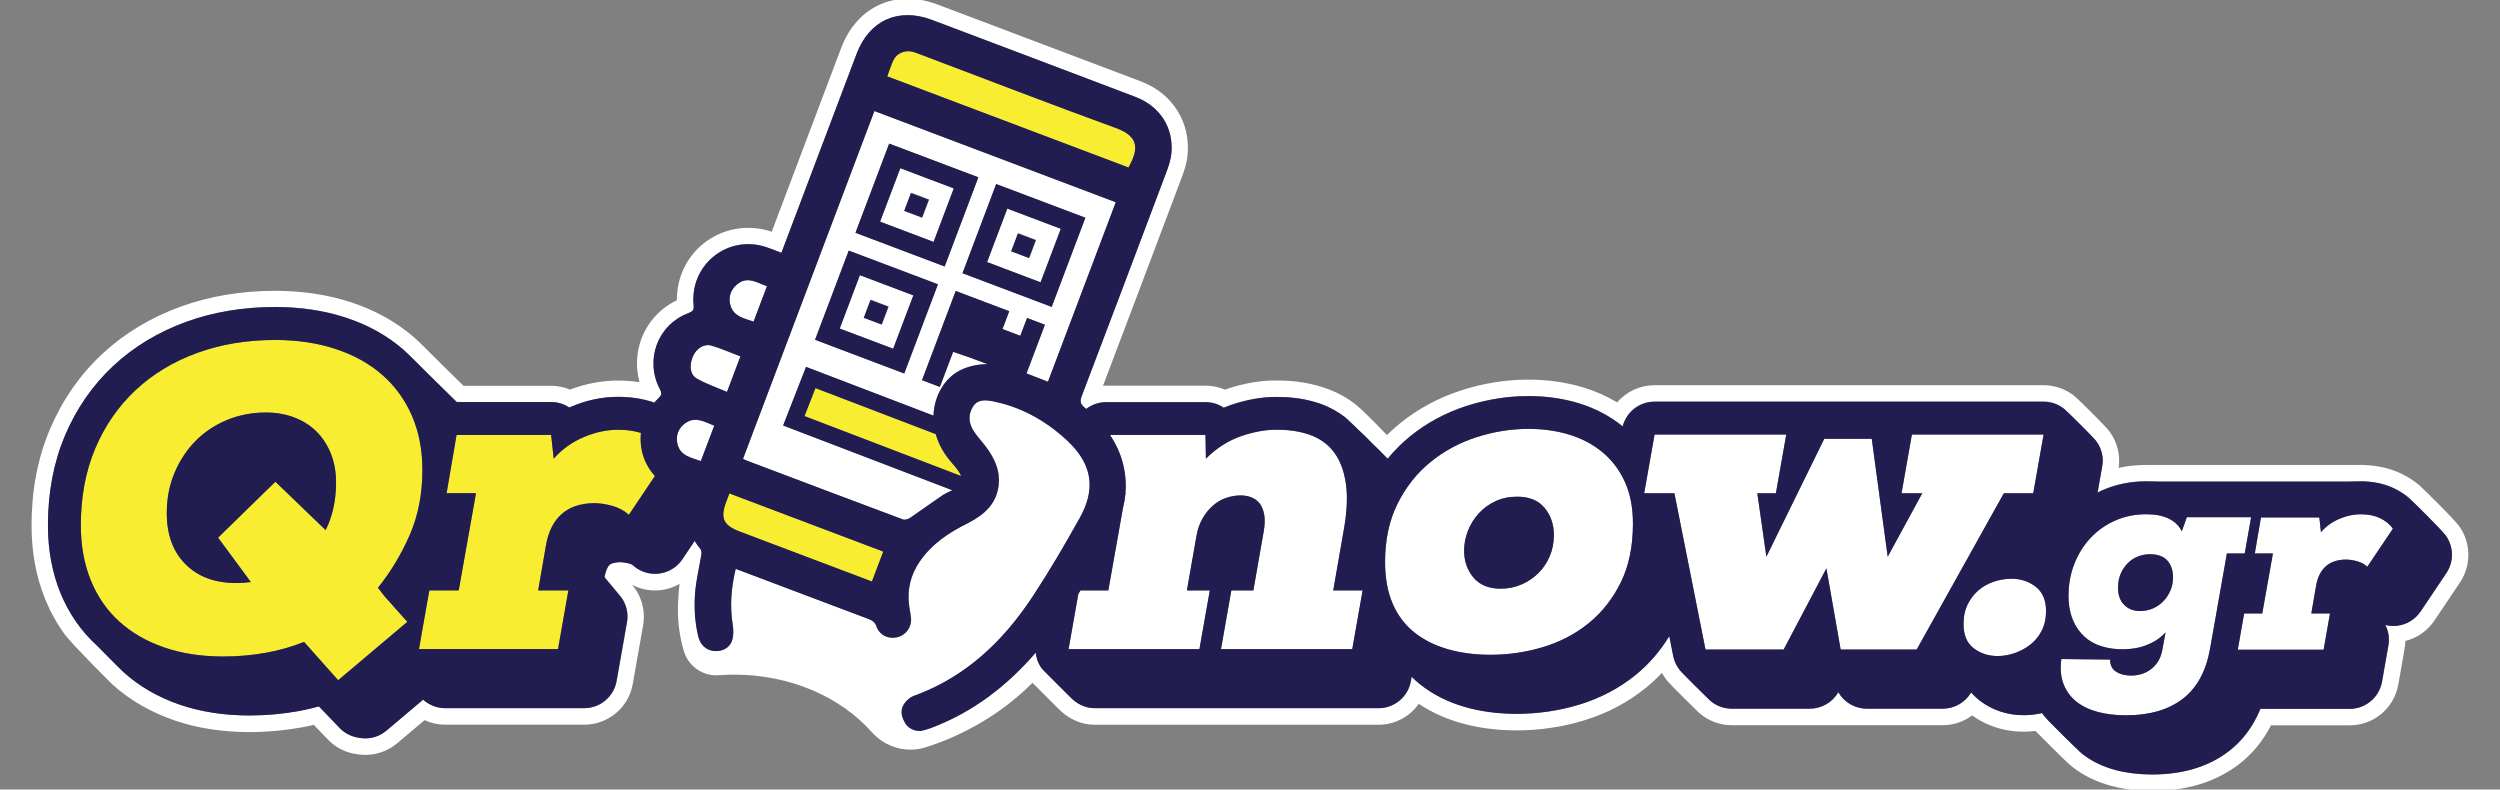 <?xml version="1.0" encoding="utf-8"?>
<!-- Generator: Adobe Illustrator 24.0.3, SVG Export Plug-In . SVG Version: 6.00 Build 0)  -->
<svg version="1.2" baseProfile="tiny" id="Layer_1" xmlns="http://www.w3.org/2000/svg" xmlns:xlink="http://www.w3.org/1999/xlink"
	 x="0px" y="0px" viewBox="0 0 532.63 168.21" xml:space="preserve">
<rect x="0" y="0" width="532.63" height="168.21" fill="#808080" stroke="none"/>
<g>
	<path fill="#FFFFFF" d="M190.3,74.3l4.3-11.37l-11.4-4.31L178.9,70L190.3,74.3z M185.56,63.86l3.8,1.44l-1.44,3.8l-3.8-1.44
		L185.56,63.86z"/>
	<path fill="#FFFFFF" d="M191.81,35.83l-4.31,11.4l11.4,4.31l4.31-11.4L191.81,35.83z M196.54,46.3l-3.8-1.44l1.44-3.8l3.8,1.44
		L196.54,46.3z"/>
	<path fill="#FFFFFF" d="M186.29,23.66c-9.36,24.77-18.67,49.41-27.99,74.09c0.24,0.13,0.39,0.24,0.56,0.3
		c11.18,4.23,22.36,8.46,33.55,12.64c0.42,0.16,1.13-0.1,1.55-0.39c2.27-1.53,4.47-3.16,6.73-4.69c0.68-0.46,1.45-0.8,2.2-1.16
		l-36.04-13.79l4.88-12.49l27.15,10.39c0.15-4.19,2.38-8.36,6.42-9.99c1.69-0.68,3.4-0.97,5.11-0.97l-3.5-1.32l-3.84-1.32
		l-2.83,7.48l-3.8-1.44l7.18-19l11.4,4.31l-1.44,3.8l3.8,1.44l1.44-3.8l3.8,1.44l-3.92,10.37c1.51,0.58,3.02,1.19,4.57,1.78
		c4.78-12.64,9.6-25.41,14.45-38.24C220.55,36.6,203.47,30.15,186.29,23.66z M192.65,79.57l-19-7.18l7.18-19l19,7.18L192.65,79.57z
		 M201.26,56.77l-19-7.18l7.18-19l19,7.18L201.26,56.77z M205.06,58.21l7.18-19l19,7.18l-7.18,19L205.06,58.21z"/>
	<path fill="#FFFFFF" d="M523.92,112.08L523.92,112.08c-1.08-1.5-7.69-8.03-8.57-8.77c-1.13-0.94-2.4-1.75-3.78-2.41
		c-2.36-1.12-5.01-1.73-7.87-1.82v-0.02h-46.47c-2,0-3.96,0.21-5.85,0.62c0.07-0.5,0.11-1.01,0.11-1.52c0-2.39-0.83-4.73-2.33-6.59
		c-0.7-0.87-6.23-6.4-7.13-7.14c-1.86-1.52-4.22-2.36-6.63-2.36h-82.9c-3.14,0-6.02,1.39-7.97,3.66c-2.18-1.32-4.55-2.38-7.08-3.15
		c-3.69-1.13-7.67-1.7-11.82-1.7c-4.75,0-9.52,0.75-14.19,2.25c-4.88,1.56-9.35,3.96-13.26,7.14c-0.93,0.76-1.83,1.57-2.69,2.42
		c-1.06-1.15-4.11-4.21-5.43-5.45c-2.11-1.95-4.58-3.45-7.4-4.45c-3.16-1.13-6.62-1.71-10.23-1.72c-3.59-0.1-7.41,0.56-11.33,1.89
		c-0.05,0.02-0.1,0.04-0.16,0.05c-1.3-0.56-2.7-0.85-4.14-0.85h-21.16c-0.21,0-0.43,0.01-0.64,0.02
		c5.07-13.34,10.42-27.51,16.71-44.22c0.54-1.43,1.13-3.1,1.3-4.91c0.68-7-3.21-13.16-9.91-15.7c-11.46-4.34-22.92-8.67-34.38-13
		l-8.95-3.38c-8.93-3.37-17.19,0.35-20.56,9.26l-14.79,39.14c0,0,0,0,0,0c-5.01-1.69-10.44-0.76-14.5,2.49
		c-3.67,2.93-5.75,7.37-5.71,12.11c-3.48,1.66-6.19,4.59-7.55,8.2c-1.12,2.97-1.24,6.2-0.41,9.26c-1.48-0.24-3.01-0.35-4.6-0.35
		c-3.42,0-6.86,0.65-10.21,1.92c-1.28-0.54-2.65-0.81-4.06-0.81H98.75l-4.78-4.69c-1.61-1.62-4.88-4.88-5.74-5.62
		c-3.81-3.3-8.37-5.83-13.56-7.52c-4.9-1.59-10.3-2.4-16.04-2.4c-7.21,0-14,1.14-20.2,3.39c-6.37,2.32-11.99,5.72-16.69,10.1
		c-4.75,4.43-8.48,9.82-11.1,16c-2.6,6.12-3.92,13.01-3.92,20.47c0,5.71,0.97,10.99,2.89,15.69c1.14,2.8,2.58,5.38,4.31,7.72
		c1.3,1.75,9.35,9.87,10.01,10.47c3.68,3.34,8.13,5.92,13.21,7.67c4.82,1.66,10.21,2.5,16.02,2.5c3.74,0,7.49-0.34,11.13-1
		c0.84-0.15,1.69-0.33,2.56-0.54l2.77,2.88c1.65,1.83,3.89,3.02,6.33,3.36c0.29,0.05,0.59,0.1,0.9,0.12
		c2.81,0.26,5.62-0.62,7.76-2.43l5.84-4.93c1.37,0.64,2.87,0.97,4.4,0.97h29.62c5.1,0,9.45-3.65,10.34-8.67l2.16-12.24
		c0.14-0.69,0.21-1.39,0.21-2.1c0-2.41-0.84-4.76-2.37-6.62c-0.04-0.05-0.09-0.12-0.16-0.19c1.84,0.97,3.92,1.39,6.11,1.15
		c1.43-0.17,2.8-0.62,4.02-1.32c-0.13,1.03-0.22,2.05-0.26,3.07c-0.28,3.83,0.09,7.64,1.2,11.3c0,0.01,0.01,0.03,0.01,0.04
		c0.99,3.17,4.07,5.29,7.38,5.04c1.09-0.08,2.2-0.13,3.32-0.13c12.04,0,22.7,4.82,29.29,12.23c2.89,3.25,7.36,4.56,11.51,3.25
		c2.28-0.72,4.56-1.6,6.81-2.65c6.2-2.87,11.56-6.7,15.94-11.09c0.53,0.55,1.66,1.67,3.22,3.22c1.02,1.01,1.93,1.91,2.1,2.1
		c2.17,2.33,4.98,3.62,7.93,3.62h60.45c3.52,0,6.68-1.73,8.59-4.46c2.62,1.75,5.58,3.11,8.83,4.05c3.7,1.07,7.74,1.61,12.02,1.61
		c4.87,0,9.69-0.71,14.31-2.11c4.95-1.5,9.43-3.86,13.3-7.02c1.18-0.96,2.3-2.01,3.35-3.13c0.34,0.63,0.74,1.23,1.2,1.78
		c0.74,0.88,6.05,6.13,6.62,6.65c1.93,1.76,4.43,2.72,7.03,2.72h44.99c2.28,0,4.47-0.75,6.25-2.08c3.8,2.72,8.47,3.93,13.5,3.3
		c0.08,0.09,0.17,0.18,0.25,0.27c0.06,0.06,6.19,6.29,7.55,7.36c2.38,1.88,5.21,3.25,8.4,4.1c2.67,0.7,5.58,1.06,8.67,1.06
		c7.28,0,13.45-1.88,18.36-5.6c2.88-2.18,5.21-5,6.94-8.38h16.78c5.1,0,9.45-3.65,10.34-8.67l1.31-7.45
		c0.12-0.61,0.19-1.23,0.21-1.86c2.51-0.62,4.71-2.16,6.17-4.33l5.45-8.12C526.55,120.44,526.47,115.62,523.92,112.08z
		 M521.21,122.12l-5.45,8.12c-1.14,1.7-2.98,2.82-5.01,3.05c-0.27,0.03-0.53,0.05-0.8,0.05c-0.58,0-1.15-0.07-1.7-0.21
		c0.48,0.95,0.75,2.02,0.75,3.15c0,0.49-0.05,0.98-0.15,1.44l-1.32,7.5c-0.59,3.34-3.5,5.78-6.89,5.78h-18.29
		c-0.24,0-0.48-0.02-0.71-0.04c-1.54,3.77-3.81,6.84-6.83,9.13c-4.28,3.24-9.74,4.89-16.24,4.89c-2.79,0-5.4-0.32-7.78-0.94
		c-2.72-0.72-5.12-1.88-7.12-3.46c-1.03-0.81-6.69-6.52-7.19-7.04c-0.5-0.52-0.95-1.06-1.37-1.64c-1.3,0.29-2.61,0.45-3.9,0.45
		c-3.48,0-6.72-1.07-9.36-3.1c-0.61-0.46-1.24-1.05-1.85-1.76c-1.25,2.15-3.55,3.47-6.04,3.47h-16.19c-2.57,0-4.85-1.39-6.07-3.52
		c-1.24,2.17-3.56,3.52-6.07,3.52h-16.65c-1.79,0-3.43-0.68-4.68-1.81c-0.58-0.53-5.73-5.63-6.29-6.31
		c-0.73-0.87-1.25-1.93-1.48-3.1l-0.84-4.24c-1.94,3.18-4.32,5.95-7.12,8.23c-3.52,2.87-7.59,5.01-12.1,6.38
		c-4.29,1.3-8.76,1.95-13.3,1.95c-3.95,0-7.67-0.49-11.05-1.47c-3.64-1.05-6.86-2.68-9.56-4.85c-0.62-0.5-1.21-1.03-1.77-1.59
		l-0.16,0.93c-0.59,3.34-3.5,5.78-6.89,5.78h-60.45c-2.07,0-3.95-0.98-5.36-2.5c-0.33-0.35-5.03-4.98-5.59-5.59
		c-0.96-1.04-1.48-2.38-1.61-3.77c-6.12,7.09-13.38,12.72-22.39,16.1c-0.55,0.21-1.13,0.36-1.7,0.51c-1.3,0.34-2.95-0.3-3.66-1.45
		c-1.15-1.86-1.14-3.32,0.07-4.7c0.44-0.5,1.04-0.98,1.66-1.21c8.38-3.02,15.01-8.15,20.47-14.63c1.78-2.11,3.44-4.37,5-6.74
		c3.41-5.2,6.57-10.58,9.6-16.01c0.11-0.19,0.22-0.39,0.33-0.58c3.29-5.94,2.68-10.93-1.85-15.62c-0.27-0.28-0.55-0.56-0.85-0.84
		c-3.36-3.14-7.13-5.58-11.38-7.12c-1.26-0.46-2.57-0.83-3.92-1.12c-0.12-0.03-0.24-0.06-0.36-0.09c-1.62-0.33-3.39-0.53-4.42,1.1
		c-1.05,1.66-0.95,3.5,0.12,5.17c0.02,0.03,0.04,0.06,0.06,0.1c0.6,0.9,1.32,1.72,2.01,2.57c0.13,0.16,0.27,0.33,0.39,0.49
		c0.29,0.37,0.56,0.75,0.81,1.13c0.42,0.63,0.8,1.28,1.12,1.95c0.78,1.65,1.19,3.43,0.95,5.4c-0.48,3.93-3.03,6.19-6.28,7.88
		c-0.14,0.07-0.26,0.15-0.4,0.22c-3.99,1.98-7.64,4.42-10.19,8.2c-1.89,2.81-2.63,5.9-2.2,9.26c0.11,0.87,0.31,1.74,0.4,2.62
		c0.2,1.99-1.04,3.7-2.94,4.15c-1.88,0.44-3.72-0.42-4.39-2.29c-0.33-0.91-0.87-1.29-1.7-1.6c-8.93-3.35-17.84-6.73-26.76-10.1
		c-0.47-0.18-0.94-0.36-1.55-0.58c-0.97,4.06-1.29,7.97-0.63,11.97c0.19,1.14,0.19,2.45-0.22,3.5c-0.6,1.55-2.29,2.23-3.93,2.01
		c-1.63-0.22-2.82-1.38-3.23-3.22c-0.86-3.8-0.95-7.63-0.35-11.48c0.3-1.92,0.73-3.83,1.05-5.75c0.07-0.4,0.04-0.98-0.2-1.26
		c-0.47-0.56-0.87-1.14-1.22-1.73l-2.63,3.92c-1.14,1.7-2.98,2.82-5.01,3.05c-0.27,0.03-0.53,0.05-0.8,0.05
		c-1.76,0-3.47-0.67-4.78-1.88c-0.08-0.07-0.28-0.18-0.62-0.28c-0.72-0.21-1.42-0.32-2.08-0.32c-0.65,0.02-1.72,0.12-2.22,0.57
		c-0.48,0.44-0.86,1.37-1.08,2.64c0,0,2.74,3.27,3.31,3.97c0.98,1.2,1.58,2.73,1.58,4.41c0,0.49-0.05,0.98-0.15,1.44l-2.17,12.29
		c-0.59,3.34-3.5,5.78-6.89,5.78H94.85c-1.74,0-3.41-0.66-4.69-1.81l-7.82,6.6c-1.27,1.07-2.87,1.65-4.51,1.65
		c-0.22,0-0.44-0.01-0.66-0.03c-0.23-0.02-0.45-0.05-0.67-0.1c-1.66-0.22-3.2-1.03-4.32-2.29l-4.22-4.39
		c-1.42,0.39-2.85,0.73-4.29,0.99c-3.43,0.62-6.96,0.94-10.5,0.94c-5.42,0-10.43-0.78-14.88-2.31c-4.63-1.59-8.66-3.93-11.99-6.95
		c-0.87-0.79-5.48-5.49-5.59-5.59c-3.41-3.09-6.05-6.9-7.85-11.33c-1.75-4.29-2.63-9.12-2.63-14.37c0-6.99,1.22-13.42,3.64-19.11
		c2.43-5.73,5.88-10.71,10.27-14.81c4.36-4.06,9.57-7.22,15.49-9.37c5.81-2.11,12.2-3.18,19-3.18c5.37,0,10.4,0.75,14.96,2.23
		c4.74,1.54,8.9,3.85,12.35,6.84c0.64,0.55,3.34,3.22,5.55,5.44l5.83,5.73h20.1c1.43,0,2.76,0.43,3.87,1.17
		c0.07-0.03,0.14-0.06,0.21-0.09c3.35-1.45,6.78-2.18,10.18-2.18c2.81,0,5.4,0.42,7.74,1.23c0.26-0.3,0.52-0.59,0.81-0.87
		c0.69-0.65,0.89-1.04,0.37-2.01c-3.25-6.16-0.52-13.66,5.99-16.15c1.01-0.39,1.3-0.69,1.2-1.75c-0.82-8.62,7.25-15.06,15.45-12.36
		c1.05,0.35,2.07,0.77,3.25,1.22c0.25-0.66,0.44-1.17,0.64-1.68c5.13-13.57,10.26-27.15,15.39-40.72c2.7-7.14,8.89-9.92,16.05-7.22
		C213,9.7,227.45,15.15,241.88,20.62c5.25,1.99,8.2,6.59,7.67,12.09c-0.13,1.36-0.61,2.72-1.09,4.02
		c-5.98,15.89-11.97,31.77-18.01,47.64c-0.41,1.08-0.29,1.7,0.61,2.44c0.12,0.1,0.23,0.2,0.35,0.3c1.19-0.91,2.66-1.45,4.25-1.45
		h21.16c1.44,0,2.78,0.44,3.89,1.18c0.5-0.21,1.02-0.4,1.53-0.58c3.34-1.14,6.57-1.71,9.6-1.71c0.17,0,0.35,0,0.52,0.01
		c3.27,0.01,6.34,0.52,9.13,1.51c3.23,1.16,4.86,3.25,8,5.67c1.03,0.82,1.96,1.76,2.8,2.8c1.09,0.87,2.09,1.86,2.97,2.99
		c0.09,0.11,0.17,0.24,0.25,0.35c1.46-1.82,3.09-3.46,4.88-4.92c3.58-2.9,7.66-5.09,12.12-6.52c4.32-1.38,8.74-2.08,13.12-2.08
		c3.81,0,7.44,0.52,10.79,1.55c3.48,1.07,6.6,2.72,9.29,4.91c0.78-3.08,3.56-5.27,6.78-5.27h82.9h0.01c1.67,0,3.21,0.59,4.41,1.57
		c0.69,0.57,6.04,5.9,6.62,6.62c0.97,1.2,1.55,2.73,1.55,4.39c0,0.49-0.05,0.98-0.15,1.44l-0.95,5.36c0.32-0.16,0.63-0.34,0.96-0.48
		c2.91-1.28,6.06-1.93,9.38-1.93c2.37,0,4.52,0.34,6.41,1.01c0.72-0.25,1.49-0.38,2.29-0.38h13.69c0.41,0,0.82,0.05,1.21,0.12
		c0.28-0.04,0.57-0.06,0.86-0.06h12.44c0.88,0,1.73,0.16,2.51,0.46c2.07-0.76,4.19-1.15,6.29-1.15c2.63,0,5.02,0.5,7.13,1.5
		c1.12,0.53,2.14,1.18,3.05,1.94c0.85,0.7,7.16,7,7.97,8.12C522.79,116.5,522.84,119.69,521.21,122.12z"/>
	<path fill="#FFFFFF" d="M214.6,44.44l-4.31,11.4l11.4,4.31l4.31-11.4L214.6,44.44z M219.33,54.91l-3.8-1.44l1.44-3.8l3.8,1.44
		L219.33,54.91z"/>
	<path fill="#FFFFFF" d="M286.26,113.09c0.74-4.05,0.89-7.45,0.46-10.21c-0.43-2.76-1.29-4.97-2.58-6.62
		c-1.29-1.66-2.96-2.85-5.01-3.59c-2.06-0.74-4.34-1.1-6.85-1.1c-2.39-0.06-4.98,0.38-7.77,1.33c-2.79,0.95-5.32,2.56-7.59,4.83
		l-0.09-5.06h-20.34c1.17,1.76,2.1,3.68,2.69,5.85c0.6,2.24,0.77,4.43,0.59,6.57h0.04l-0.07,0.38c-0.1,0.95-0.26,1.89-0.5,2.82
		l-3.11,17.51h-5.93c-0.15,0.25-0.31,0.5-0.46,0.74l-2.08,11.77h27.88l2.21-12.51h-4.88l2.02-11.5c0.24-1.47,0.69-2.76,1.33-3.86
		c0.64-1.1,1.39-2.02,2.25-2.76c0.86-0.74,1.79-1.27,2.81-1.61c1.01-0.34,2.04-0.51,3.08-0.51c0.8,0,1.55,0.14,2.25,0.41
		c0.7,0.28,1.29,0.71,1.75,1.29c0.46,0.58,0.78,1.37,0.97,2.35c0.18,0.98,0.15,2.18-0.09,3.59l-2.21,12.6h-4.69l-2.21,12.51h27.97
		l2.21-12.51h-6.26L286.26,113.09z"/>
	<path fill="#FFFFFF" d="M341.46,96.39c-2.02-1.69-4.39-2.94-7.08-3.77c-2.7-0.83-5.61-1.24-8.74-1.24c-3.68,0-7.35,0.58-10.99,1.75
		c-3.65,1.17-6.93,2.93-9.84,5.29c-2.91,2.36-5.26,5.32-7.04,8.88c-1.78,3.56-2.67,7.7-2.67,12.42c0,3.44,0.54,6.39,1.61,8.88
		c1.07,2.48,2.61,4.52,4.6,6.12c1.99,1.6,4.37,2.79,7.13,3.59c2.76,0.8,5.8,1.2,9.11,1.2c3.86,0,7.62-0.55,11.27-1.66
		c3.65-1.1,6.88-2.81,9.71-5.11c2.82-2.3,5.09-5.2,6.81-8.69c1.72-3.5,2.58-7.67,2.58-12.51c0-3.37-0.57-6.32-1.7-8.83
		C345.06,100.18,343.49,98.08,341.46,96.39z M330.19,118.47c-0.58,1.38-1.38,2.58-2.39,3.59c-1.01,1.01-2.21,1.83-3.59,2.44
		c-1.38,0.61-2.87,0.92-4.46,0.92c-2.58,0-4.52-0.8-5.84-2.39c-1.32-1.59-1.98-3.5-1.98-5.7c0-1.47,0.28-2.9,0.83-4.28
		c0.55-1.38,1.32-2.61,2.3-3.68c0.98-1.07,2.16-1.93,3.54-2.58c1.38-0.64,2.93-0.97,4.65-0.97c2.58,0,4.52,0.8,5.84,2.39
		c1.32,1.6,1.98,3.53,1.98,5.8C331.07,115.61,330.77,117.09,330.19,118.47z"/>
	<polygon fill="#FFFFFF" points="433.19,105.09 435.4,92.57 407.34,92.57 405.13,105.09 409.54,105.09 402.18,118.61 398.78,93.49 
		388.66,93.49 376.33,118.61 374.4,105.09 378.35,105.09 380.56,92.57 352.5,92.57 350.29,105.09 356.73,105.09 363.36,138.39 
		380.01,138.39 389.12,121.09 392.15,138.39 408.35,138.39 426.93,105.09 	"/>
	<path fill="#FFFFFF" d="M433.7,125c-1.47-1.13-3.19-1.7-5.15-1.7c-1.23,0-2.45,0.2-3.68,0.6c-1.23,0.4-2.32,1-3.27,1.79
		c-0.95,0.8-1.73,1.79-2.35,2.99c-0.61,1.2-0.92,2.62-0.92,4.28c0,2.33,0.72,4.05,2.16,5.15c1.44,1.1,3.14,1.66,5.11,1.66
		c1.17,0,2.35-0.2,3.54-0.6c1.2-0.4,2.3-0.98,3.31-1.75c1.01-0.77,1.84-1.75,2.48-2.94c0.64-1.2,0.97-2.62,0.97-4.28
		C435.9,127.87,435.17,126.14,433.7,125z"/>
	<path fill="#FFFFFF" d="M479.61,110.19h-13.69l-1.08,3.01c-0.53-1.14-1.43-2.03-2.7-2.67c-1.27-0.64-2.91-0.97-4.91-0.97
		c-2.35,0-4.54,0.45-6.56,1.34c-2.03,0.89-3.78,2.12-5.25,3.69c-1.48,1.57-2.63,3.42-3.47,5.54c-0.83,2.12-1.25,4.39-1.25,6.82
		c0,3.26,0.9,5.92,2.7,7.98c1.8,2.06,4.44,3.19,7.93,3.38c0.76,0.04,1.58,0.02,2.47-0.06c0.89-0.08,1.78-0.25,2.67-0.51
		c0.89-0.26,1.76-0.64,2.61-1.14c0.85-0.49,1.62-1.12,2.3-1.87l-0.68,3.69c-0.3,1.7-1.06,3.05-2.27,4.03
		c-1.21,0.98-2.69,1.48-4.43,1.48c-1.21,0-2.25-0.27-3.12-0.8c-0.87-0.53-1.31-1.4-1.31-2.61l-10.4-0.11
		c-0.26,2.05-0.1,3.82,0.48,5.34c0.59,1.51,1.51,2.76,2.76,3.75c1.25,0.98,2.77,1.71,4.57,2.19c1.8,0.47,3.8,0.71,5.99,0.71
		c4.96,0,8.97-1.16,12.02-3.47c3.05-2.31,5.01-5.89,5.88-10.74l3.58-20.28h3.81L479.61,110.19z M462.43,125.78
		c-0.36,0.85-0.85,1.61-1.48,2.27c-0.62,0.66-1.36,1.18-2.22,1.56c-0.85,0.38-1.79,0.57-2.81,0.57c-1.36,0-2.48-0.43-3.35-1.31
		c-0.87-0.87-1.31-2.08-1.31-3.64c0-1.14,0.19-2.14,0.57-3.01c0.38-0.87,0.88-1.62,1.51-2.24c0.62-0.62,1.34-1.1,2.16-1.42
		c0.81-0.32,1.68-0.48,2.59-0.48c1.63,0,2.85,0.45,3.66,1.34c0.81,0.89,1.22,2.09,1.22,3.61
		C462.97,124.01,462.79,124.93,462.43,125.78z"/>
	<path fill="#FFFFFF" d="M507.06,110.38c-1.16-0.55-2.53-0.82-4.12-0.82c-1.51,0-3.04,0.33-4.57,0.99c-1.53,0.66-2.83,1.6-3.89,2.81
		l-0.34-3.12h-12.44l-1.31,7.67h3.86l-2.27,12.78h-3.86l-1.36,7.73h18.29l1.36-7.73h-3.98l1.02-5.91c0.3-1.78,0.98-3.14,2.02-4.09
		c1.04-0.95,2.45-1.44,4.23-1.48c0.83,0,1.68,0.12,2.53,0.37c0.85,0.25,1.56,0.63,2.13,1.16l5.45-8.12
		C509.13,111.68,508.21,110.93,507.06,110.38z"/>
	<path fill="#FFFFFF" d="M146.28,89.97c-0.1,0.06-0.19,0.12-0.29,0.18c-1.47,1.06-2.07,2.63-1.67,4.4c0.59,2.59,2.9,2.92,4.99,3.68
		c0.47-1.26,0.94-2.48,1.4-3.71c0.48-1.27,0.96-2.54,1.45-3.84C150.19,89.91,148.32,88.73,146.28,89.97z"/>
	<path fill="#FFFFFF" d="M147.63,75.91c-0.83,1.91-0.65,3.92,0.85,4.76c2.02,1.14,4.25,1.9,6.41,2.83c1.03-2.72,1.94-5.13,2.86-7.57
		c-2.13-0.8-4.16-1.72-6.27-2.32C149.94,73.18,148.33,74.31,147.63,75.91z"/>
	<path fill="#FFFFFF" d="M163.4,60.98c-2.21-0.82-4.23-2.22-6.39-0.38c-1.35,1.15-1.88,2.68-1.41,4.38
		c0.68,2.47,2.93,2.81,4.95,3.53C161.52,65.96,162.43,63.55,163.4,60.98z"/>
</g>
<g>
	<path fill="#F9ED32" d="M202.66,98.45c-1.55-1.77-2.67-3.74-3.29-5.96l-25.64-9.81l-2.33,5.97l33.4,12.78
		c-0.11-0.24-0.24-0.5-0.43-0.8C203.88,99.85,203.27,99.14,202.66,98.45z"/>
	<path fill="#F9ED32" d="M136.56,92.23c-1.46-0.44-3.08-0.67-4.88-0.67c-2.45,0-4.92,0.54-7.41,1.61c-2.48,1.07-4.59,2.59-6.3,4.55
		l-0.55-5.06H97.27l-2.12,12.42h6.26l-3.68,20.7h-6.26l-2.21,12.51h29.62l2.21-12.51h-6.44l1.66-9.57c0.49-2.88,1.58-5.09,3.27-6.62
		c1.69-1.53,3.97-2.33,6.85-2.39c1.35,0,2.71,0.2,4.09,0.6c1.38,0.4,2.53,1.03,3.45,1.89l5.56-8.28
		C137.23,98.9,136.19,95.53,136.56,92.23z"/>
	<path fill="#F9ED32" d="M90,100.12c0-4.29-0.75-8.16-2.25-11.59c-1.5-3.43-3.63-6.35-6.39-8.74c-2.76-2.39-6.07-4.22-9.94-5.47
		c-3.86-1.26-8.13-1.89-12.79-1.89c-6.01,0-11.55,0.92-16.61,2.76c-5.06,1.84-9.43,4.48-13.11,7.91c-3.68,3.44-6.55,7.58-8.6,12.42
		c-2.06,4.85-3.08,10.3-3.08,16.38c0,4.36,0.7,8.27,2.12,11.73c1.41,3.47,3.43,6.39,6.07,8.79c2.64,2.39,5.83,4.23,9.57,5.52
		c3.74,1.29,7.94,1.93,12.6,1.93c3.13,0,6.21-0.28,9.25-0.83c2.77-0.5,5.41-1.27,7.95-2.28l7.05,7.92l0.21,0.23l0.21-0.16
		l14.17-11.96l0.37-0.32l-0.56-0.6l-4.29-4.82l-1.41-1.81c2.7-3.37,4.95-7.11,6.76-11.22C89.09,109.9,90,105.27,90,100.12z
		 M69.99,111.62c-0.19,0.45-0.4,0.88-0.61,1.31l-10.7-10.31l-12.21,11.92l6.98,9.46c-1.01,0.13-2.04,0.21-3.1,0.21
		c-4.54,0-8.14-1.33-10.81-4s-4-6.3-4-10.9c0-3.13,0.55-5.99,1.66-8.6c1.1-2.61,2.59-4.86,4.46-6.76c1.87-1.9,4.09-3.39,6.67-4.46
		c2.58-1.07,5.34-1.61,8.28-1.61c2.27,0,4.34,0.37,6.21,1.1c1.87,0.74,3.45,1.76,4.74,3.08c1.29,1.32,2.28,2.88,2.99,4.69
		c0.7,1.81,1.06,3.82,1.06,6.03C71.6,106.04,71.06,108.98,69.99,111.62z"/>
	<path fill="#F9ED32" d="M154.72,106.94c-1.31,3.46-0.61,5,2.88,6.32c8.92,3.37,17.83,6.74,26.75,10.11
		c0.51,0.19,1.02,0.39,1.42,0.54c0.84-2.22,1.62-4.29,2.41-6.38c-11.02-4.16-21.86-8.26-32.78-12.39
		C155.14,105.81,154.93,106.37,154.72,106.94z"/>
	<path fill="#F9ED32" d="M237.69,27.25c-13.9-5.05-27.69-10.39-41.52-15.62c-0.57-0.21-1.13-0.44-1.71-0.6
		c-1.55-0.42-3.37,0.27-4.06,1.68c-0.55,1.11-0.9,2.32-1.37,3.56c17.17,6.49,34.24,12.94,51.41,19.42
		C242.5,31.92,242.9,29.14,237.69,27.25z"/>
</g>
<g>
	<path fill="#221D51" d="M67.55,92.07c-1.29-1.32-2.87-2.35-4.74-3.08c-1.87-0.74-3.94-1.1-6.21-1.1c-2.94,0-5.7,0.54-8.28,1.61
		c-2.58,1.07-4.8,2.56-6.67,4.46c-1.87,1.9-3.36,4.16-4.46,6.76c-1.1,2.61-1.66,5.47-1.66,8.6c0,4.6,1.33,8.23,4,10.9
		s6.27,4,10.81,4c1.06,0,2.09-0.09,3.1-0.21l-6.98-9.46l12.21-11.92l10.7,10.31c0.21-0.43,0.42-0.86,0.61-1.31
		c1.07-2.64,1.61-5.58,1.61-8.83c0-2.21-0.35-4.22-1.06-6.03C69.83,94.95,68.84,93.39,67.55,92.07z"/>
	<path fill="#221D51" d="M521.08,114.12c-0.81-1.13-7.12-7.42-7.97-8.12c-0.91-0.76-1.93-1.4-3.05-1.94c-2.1-1-4.5-1.5-7.13-1.5
		c-0.18,0-0.36,0.02-0.54,0.02h-44.48c-0.23-0.01-0.45-0.02-0.68-0.02c-3.31,0-6.47,0.65-9.38,1.93c-0.33,0.15-0.64,0.32-0.96,0.48
		l0.95-5.36c0.1-0.47,0.15-0.95,0.15-1.44c0-1.66-0.58-3.19-1.55-4.39c-0.58-0.72-5.93-6.06-6.62-6.62
		c-1.2-0.98-2.74-1.57-4.41-1.57h-0.01h-82.9c-3.22,0-5.99,2.19-6.78,5.27c-2.69-2.19-5.81-3.84-9.29-4.91
		c-3.35-1.03-6.99-1.55-10.79-1.55c-4.38,0-8.8,0.7-13.12,2.08c-4.47,1.43-8.55,3.62-12.12,6.52c-1.73,1.41-3.31,2.99-4.73,4.72
		c-0.43-0.43-8.07-8.07-9.19-8.92c-1.48-1.14-3.14-2.04-4.98-2.7c-2.79-1-5.86-1.51-9.13-1.51c-0.17,0-0.35-0.01-0.52-0.01
		c-3.03,0-6.26,0.58-9.6,1.71c-0.52,0.18-1.03,0.37-1.53,0.58c-1.11-0.75-2.45-1.18-3.89-1.18h-21.16c-1.59,0-3.06,0.54-4.25,1.45
		c-0.12-0.1-0.23-0.2-0.35-0.3c-0.91-0.74-1.02-1.36-0.61-2.44c6.04-15.87,12.03-31.75,18.01-47.64c0.49-1.3,0.96-2.65,1.09-4.02
		c0.54-5.5-2.41-10.1-7.67-12.09C227.45,15.15,213,9.7,198.55,4.25c-7.16-2.7-13.35,0.08-16.05,7.22
		c-5.13,13.57-10.26,27.15-15.39,40.72c-0.19,0.51-0.38,1.02-0.64,1.68c-1.18-0.45-2.2-0.88-3.25-1.22
		c-8.2-2.7-16.27,3.74-15.45,12.36c0.1,1.05-0.18,1.36-1.2,1.75c-6.5,2.49-9.24,9.99-5.99,16.15c0.52,0.98,0.32,1.36-0.37,2.01
		c-0.29,0.28-0.55,0.57-0.81,0.87c-2.34-0.81-4.93-1.23-7.74-1.23c-3.4,0-6.83,0.73-10.18,2.18c-0.07,0.03-0.14,0.06-0.21,0.09
		c-1.11-0.74-2.45-1.17-3.87-1.17h-20.1l-5.83-5.73c-2.21-2.22-4.91-4.89-5.55-5.44c-3.45-3-7.61-5.3-12.35-6.84
		c-4.55-1.48-9.58-2.23-14.96-2.23c-6.8,0-13.19,1.07-19,3.18c-5.93,2.16-11.14,5.31-15.49,9.37c-4.39,4.1-7.84,9.08-10.27,14.81
		c-2.41,5.69-3.64,12.12-3.64,19.11c0,5.25,0.89,10.09,2.63,14.37c1.8,4.43,4.44,8.24,7.85,11.33c0.1,0.09,4.71,4.79,5.59,5.59
		c3.33,3.02,7.36,5.36,11.99,6.95c4.46,1.53,9.46,2.31,14.88,2.31c3.54,0,7.07-0.32,10.5-0.94c1.44-0.26,2.87-0.6,4.29-0.99
		l4.22,4.39c1.12,1.26,2.66,2.07,4.32,2.29c0.22,0.04,0.44,0.07,0.67,0.1c0.22,0.02,0.44,0.03,0.66,0.03c1.65,0,3.25-0.58,4.51-1.65
		l7.82-6.6c1.28,1.15,2.94,1.81,4.69,1.81h29.62c3.4,0,6.3-2.44,6.89-5.78l2.17-12.29c0.1-0.47,0.15-0.95,0.15-1.44
		c0-1.68-0.59-3.21-1.58-4.41c-0.57-0.7-3.31-3.97-3.31-3.97c0.22-1.27,0.6-2.2,1.08-2.64c0.49-0.45,1.57-0.55,2.22-0.57
		c0.66,0.01,1.36,0.12,2.08,0.32c0.34,0.1,0.54,0.21,0.62,0.28c1.3,1.22,3.01,1.88,4.78,1.88c0.27,0,0.53-0.01,0.8-0.05
		c2.04-0.23,3.87-1.35,5.01-3.05l2.63-3.92c0.35,0.59,0.75,1.17,1.22,1.73c0.24,0.28,0.26,0.85,0.2,1.26
		c-0.32,1.92-0.75,3.82-1.05,5.75c-0.61,3.84-0.51,7.68,0.35,11.48c0.42,1.84,1.61,3,3.23,3.22c1.64,0.22,3.33-0.46,3.93-2.01
		c0.4-1.05,0.4-2.36,0.22-3.5c-0.66-4-0.33-7.92,0.63-11.97c0.6,0.23,1.08,0.41,1.55,0.58c8.92,3.37,17.84,6.75,26.76,10.1
		c0.83,0.31,1.37,0.69,1.7,1.6c0.67,1.87,2.51,2.73,4.39,2.29c1.9-0.45,3.13-2.16,2.94-4.15c-0.09-0.88-0.29-1.74-0.4-2.62
		c-0.43-3.36,0.31-6.46,2.2-9.26c2.55-3.78,6.2-6.22,10.19-8.2c0.14-0.07,0.27-0.14,0.4-0.22c3.25-1.69,5.8-3.95,6.28-7.88
		c0.24-1.97-0.17-3.75-0.95-5.4c-0.32-0.67-0.69-1.32-1.12-1.95c-0.26-0.38-0.53-0.76-0.81-1.13c-0.13-0.17-0.26-0.33-0.39-0.49
		c-0.69-0.85-1.41-1.67-2.01-2.57c-0.02-0.03-0.04-0.06-0.06-0.1c-1.07-1.66-1.17-3.5-0.12-5.17c1.03-1.63,2.8-1.43,4.42-1.1
		c0.12,0.03,0.24,0.06,0.36,0.09c1.35,0.29,2.66,0.66,3.92,1.12c4.24,1.54,8.02,3.98,11.38,7.12c0.3,0.28,0.58,0.56,0.85,0.84
		c4.53,4.7,5.15,9.69,1.85,15.62c-0.11,0.19-0.22,0.39-0.33,0.58c-3.03,5.44-6.19,10.81-9.6,16.01c-1.56,2.37-3.22,4.63-5,6.74
		c-5.47,6.47-12.1,11.6-20.47,14.63c-0.62,0.22-1.22,0.7-1.66,1.21c-1.21,1.38-1.22,2.83-0.07,4.7c0.7,1.14,2.36,1.79,3.66,1.45
		c0.57-0.15,1.15-0.31,1.7-0.51c9.01-3.38,16.27-9.02,22.39-16.1c0.12,1.4,0.64,2.74,1.61,3.77c0.56,0.6,5.26,5.23,5.59,5.59
		c1.42,1.53,3.29,2.5,5.36,2.5h60.45c3.4,0,6.3-2.44,6.89-5.78l0.16-0.93c0.56,0.56,1.15,1.09,1.77,1.59
		c2.7,2.16,5.92,3.8,9.56,4.85c3.38,0.98,7.1,1.47,11.05,1.47c4.53,0,9.01-0.66,13.3-1.95c4.51-1.37,8.58-3.51,12.1-6.38
		c2.8-2.28,5.18-5.05,7.12-8.23l0.84,4.24c0.23,1.18,0.76,2.23,1.48,3.1c0.56,0.68,5.71,5.77,6.29,6.31
		c1.25,1.13,2.89,1.81,4.68,1.81h16.65c2.51,0,4.83-1.35,6.07-3.52c1.22,2.12,3.51,3.52,6.07,3.52h16.19c2.49,0,4.79-1.33,6.04-3.47
		c0.61,0.71,1.25,1.29,1.85,1.76c2.64,2.03,5.88,3.1,9.36,3.1c1.3,0,2.6-0.16,3.9-0.45c0.42,0.58,0.88,1.12,1.37,1.64
		c0.5,0.52,6.16,6.22,7.19,7.04c2,1.58,4.4,2.74,7.12,3.46c2.37,0.62,4.99,0.94,7.78,0.94c6.5,0,11.96-1.64,16.24-4.89
		c3.02-2.29,5.29-5.36,6.83-9.13c0.23,0.02,0.47,0.04,0.71,0.04h18.29c3.4,0,6.3-2.44,6.89-5.78l1.32-7.5
		c0.1-0.47,0.15-0.95,0.15-1.44c0-1.13-0.27-2.2-0.75-3.15c0.55,0.14,1.12,0.21,1.7,0.21c0.27,0,0.53-0.02,0.8-0.05
		c2.04-0.23,3.87-1.35,5.01-3.05l5.45-8.12C522.84,119.69,522.79,116.5,521.08,114.12z M81.94,127.05l4.29,4.82l0.56,0.6l-0.37,0.32
		l-14.17,11.96l-0.21,0.16l-0.21-0.23l-7.05-7.92c-2.54,1.01-5.18,1.78-7.95,2.28c-3.04,0.55-6.12,0.83-9.25,0.83
		c-4.66,0-8.86-0.64-12.6-1.93c-3.74-1.29-6.93-3.13-9.57-5.52c-2.64-2.39-4.66-5.32-6.07-8.79c-1.41-3.46-2.12-7.37-2.12-11.73
		c0-6.07,1.03-11.53,3.08-16.38c2.05-4.84,4.92-8.98,8.6-12.42c3.68-3.43,8.05-6.07,13.11-7.91c5.06-1.84,10.59-2.76,16.61-2.76
		c4.66,0,8.92,0.63,12.79,1.89c3.86,1.26,7.18,3.08,9.94,5.47c2.76,2.39,4.89,5.31,6.39,8.74c1.5,3.44,2.25,7.3,2.25,11.59
		c0,5.15-0.91,9.78-2.71,13.89c-1.81,4.11-4.06,7.85-6.76,11.22L81.94,127.05z M133.98,109.69c-0.92-0.86-2.07-1.49-3.45-1.89
		c-1.38-0.4-2.75-0.6-4.09-0.6c-2.88,0.06-5.17,0.86-6.85,2.39c-1.69,1.53-2.78,3.74-3.27,6.62l-1.66,9.57h6.44l-2.21,12.51H89.26
		l2.21-12.51h6.26l3.68-20.7h-6.26l2.12-12.42h20.15l0.55,5.06c1.72-1.96,3.82-3.48,6.3-4.55c2.48-1.07,4.95-1.61,7.41-1.61
		c1.8,0,3.42,0.23,4.88,0.67c-0.37,3.3,0.67,6.67,2.97,9.18L133.98,109.69z M190.4,12.71c0.7-1.41,2.52-2.1,4.06-1.68
		c0.58,0.16,1.14,0.39,1.71,0.6c13.83,5.22,27.62,10.57,41.52,15.62c5.21,1.89,4.81,4.67,2.74,8.44
		c-17.17-6.49-34.24-12.94-51.41-19.42C189.5,15.03,189.85,13.82,190.4,12.71z M157.01,60.61c2.16-1.84,4.18-0.44,6.39,0.38
		c-0.97,2.56-1.88,4.98-2.85,7.54c-2.02-0.72-4.27-1.05-4.95-3.53C155.13,63.29,155.66,61.75,157.01,60.61z M150.72,94.53
		c-0.46,1.23-0.93,2.46-1.4,3.71c-2.09-0.76-4.4-1.09-4.99-3.68c-0.4-1.77,0.19-3.34,1.67-4.4c0.1-0.07,0.19-0.13,0.29-0.18
		c2.04-1.25,3.92-0.06,5.89,0.72C151.68,91.99,151.2,93.26,150.72,94.53z M148.48,80.67c-1.5-0.84-1.69-2.86-0.85-4.76
		c0.7-1.6,2.31-2.73,3.85-2.3c2.12,0.6,4.14,1.52,6.27,2.32c-0.92,2.44-1.83,4.85-2.86,7.57C152.73,82.57,150.5,81.81,148.48,80.67z
		 M185.77,123.89c-0.4-0.15-0.91-0.34-1.42-0.54c-8.92-3.37-17.83-6.74-26.75-10.11c-3.49-1.32-4.19-2.85-2.88-6.32
		c0.21-0.56,0.42-1.12,0.68-1.8c10.92,4.13,21.76,8.22,32.78,12.39C187.39,119.61,186.61,121.67,185.77,123.89z M223.27,81.33
		c-1.55-0.58-3.06-1.2-4.57-1.78l3.92-10.37l-3.8-1.44l-1.44,3.8l-3.8-1.44l1.44-3.8l-11.4-4.31l-7.18,19l3.8,1.44l2.83-7.48
		l3.84,1.32l3.5,1.32c-1.71-0.01-3.42,0.28-5.11,0.97c-4.04,1.63-6.27,5.81-6.42,9.99l-27.15-10.39l-4.88,12.49l36.04,13.79
		c-0.75,0.37-1.52,0.7-2.2,1.16c-2.27,1.53-4.47,3.16-6.73,4.69c-0.43,0.29-1.14,0.54-1.55,0.39c-11.2-4.18-22.37-8.41-33.55-12.64
		c-0.17-0.06-0.32-0.17-0.56-0.3c9.32-24.68,18.63-49.32,27.99-74.09c17.18,6.49,34.26,12.95,51.43,19.43
		C232.87,55.93,228.05,68.69,223.27,81.33z M204.8,101.43l-33.4-12.78l2.33-5.97l25.64,9.81c0.62,2.22,1.74,4.18,3.29,5.96
		c0.61,0.7,1.22,1.41,1.71,2.19C204.55,100.93,204.69,101.19,204.8,101.43z M288.1,138.3h-27.97l2.21-12.51h4.69l2.21-12.6
		c0.24-1.41,0.28-2.61,0.09-3.59c-0.18-0.98-0.51-1.76-0.97-2.35c-0.46-0.58-1.04-1.01-1.75-1.29c-0.71-0.28-1.46-0.41-2.25-0.41
		c-1.04,0-2.07,0.17-3.08,0.51c-1.01,0.34-1.95,0.87-2.81,1.61c-0.86,0.74-1.61,1.66-2.25,2.76c-0.64,1.1-1.09,2.39-1.33,3.86
		l-2.02,11.5h4.88l-2.21,12.51h-27.88l2.08-11.77c0.16-0.25,0.31-0.5,0.46-0.74h5.93l3.11-17.51c0.24-0.93,0.4-1.87,0.5-2.82
		l0.07-0.38h-0.04c0.18-2.14,0.01-4.33-0.59-6.57c-0.59-2.17-1.52-4.1-2.69-5.85h20.34l0.09,5.06c2.27-2.27,4.8-3.88,7.59-4.83
		c2.79-0.95,5.38-1.39,7.77-1.33c2.51,0,4.8,0.37,6.85,1.1c2.05,0.74,3.73,1.93,5.01,3.59c1.29,1.66,2.15,3.86,2.58,6.62
		c0.43,2.76,0.28,6.16-0.46,10.21l-2.21,12.7h6.26L288.1,138.3z M345.33,124.04c-1.72,3.5-3.99,6.39-6.81,8.69
		c-2.82,2.3-6.06,4-9.71,5.11c-3.65,1.1-7.41,1.66-11.27,1.66c-3.31,0-6.35-0.4-9.11-1.2c-2.76-0.8-5.14-1.99-7.13-3.59
		c-1.99-1.59-3.53-3.63-4.6-6.12c-1.07-2.48-1.61-5.44-1.61-8.88c0-4.72,0.89-8.86,2.67-12.42c1.78-3.56,4.12-6.52,7.04-8.88
		c2.91-2.36,6.19-4.12,9.84-5.29c3.65-1.16,7.31-1.75,10.99-1.75c3.13,0,6.04,0.41,8.74,1.24c2.7,0.83,5.06,2.09,7.08,3.77
		c2.02,1.69,3.6,3.79,4.74,6.3c1.13,2.52,1.7,5.46,1.7,8.83C347.9,116.37,347.04,120.54,345.33,124.04z M408.35,138.39h-16.19
		l-3.04-17.3l-9.11,17.3h-16.65l-6.62-33.3h-6.44l2.21-12.51h28.06l-2.21,12.51h-3.96l1.93,13.52l12.33-25.12h10.12l3.4,25.12
		l7.36-13.52h-4.42l2.21-12.51h28.06l-2.21,12.51h-6.26L408.35,138.39z M434.94,134.48c-0.64,1.2-1.47,2.18-2.48,2.94
		c-1.01,0.77-2.12,1.35-3.31,1.75c-1.2,0.4-2.38,0.6-3.54,0.6c-1.96,0-3.67-0.55-5.11-1.66c-1.44-1.1-2.16-2.82-2.16-5.15
		c0-1.66,0.31-3.08,0.92-4.28c0.61-1.2,1.39-2.19,2.35-2.99c0.95-0.8,2.04-1.39,3.27-1.79c1.23-0.4,2.45-0.6,3.68-0.6
		c1.96,0,3.68,0.57,5.15,1.7c1.47,1.14,2.21,2.87,2.21,5.2C435.9,131.86,435.58,133.28,434.94,134.48z M474.44,117.91l-3.58,20.28
		c-0.87,4.85-2.83,8.43-5.88,10.74c-3.05,2.31-7.05,3.47-12.02,3.47c-2.2,0-4.2-0.24-5.99-0.71c-1.8-0.47-3.32-1.2-4.57-2.19
		c-1.25-0.99-2.17-2.24-2.76-3.75c-0.59-1.52-0.75-3.29-0.48-5.34l10.4,0.11c0,1.21,0.43,2.08,1.31,2.61
		c0.87,0.53,1.91,0.8,3.12,0.8c1.74,0,3.22-0.49,4.43-1.48c1.21-0.99,1.97-2.33,2.27-4.03l0.68-3.69c-0.68,0.76-1.45,1.38-2.3,1.87
		c-0.85,0.49-1.72,0.87-2.61,1.14c-0.89,0.27-1.78,0.44-2.67,0.51c-0.89,0.08-1.71,0.1-2.47,0.06c-3.48-0.19-6.13-1.32-7.93-3.38
		c-1.8-2.06-2.7-4.72-2.7-7.98c0-2.42,0.42-4.7,1.25-6.82c0.83-2.12,1.99-3.97,3.47-5.54c1.48-1.57,3.23-2.8,5.25-3.69
		c2.03-0.89,4.21-1.34,6.56-1.34c2.01,0,3.65,0.32,4.91,0.97c1.27,0.64,2.17,1.53,2.7,2.67l1.08-3.01h13.69l-1.36,7.73H474.44z
		 M504.36,120.75c-0.57-0.53-1.28-0.92-2.13-1.16c-0.85-0.25-1.7-0.37-2.53-0.37c-1.78,0.04-3.19,0.53-4.23,1.48
		c-1.04,0.95-1.71,2.31-2.02,4.09l-1.02,5.91h3.98l-1.36,7.73h-18.29l1.36-7.73h3.86l2.27-12.78h-3.86l1.31-7.67h12.44l0.34,3.12
		c1.06-1.21,2.36-2.15,3.89-2.81c1.53-0.66,3.06-0.99,4.57-0.99c1.59,0,2.96,0.27,4.12,0.82c1.15,0.55,2.07,1.3,2.76,2.24
		L504.36,120.75z"/>
	<path fill="#221D51" d="M458.08,118.08c-0.91,0-1.77,0.16-2.59,0.48c-0.81,0.32-1.53,0.8-2.16,1.42c-0.62,0.63-1.13,1.37-1.51,2.24
		c-0.38,0.87-0.57,1.87-0.57,3.01c0,1.55,0.44,2.76,1.31,3.64c0.87,0.87,1.99,1.31,3.35,1.31c1.02,0,1.96-0.19,2.81-0.57
		c0.85-0.38,1.59-0.9,2.22-1.56c0.62-0.66,1.12-1.42,1.48-2.27c0.36-0.85,0.54-1.77,0.54-2.76c0-1.51-0.41-2.72-1.22-3.61
		C460.93,118.53,459.71,118.08,458.08,118.08z"/>
	<path fill="#221D51" d="M323.25,105.82c-1.72,0-3.27,0.32-4.65,0.97c-1.38,0.64-2.56,1.5-3.54,2.58c-0.98,1.07-1.75,2.3-2.3,3.68
		c-0.55,1.38-0.83,2.81-0.83,4.28c0,2.21,0.66,4.11,1.98,5.7c1.32,1.6,3.27,2.39,5.84,2.39c1.59,0,3.08-0.31,4.46-0.92
		c1.38-0.61,2.58-1.43,3.59-2.44c1.01-1.01,1.81-2.21,2.39-3.59c0.58-1.38,0.87-2.87,0.87-4.46c0-2.27-0.66-4.2-1.98-5.8
		C327.77,106.62,325.82,105.82,323.25,105.82z"/>
	<path fill="#221D51" d="M173.65,72.39l19,7.18l7.18-19l-19-7.18L173.65,72.39z M194.59,62.93l-4.3,11.37L178.9,70l4.3-11.37
		L194.59,62.93z"/>
	
		<rect x="184.71" y="64.45" transform="matrix(0.353 -0.935 0.935 0.353 58.547 217.669)" fill="#221D51" width="4.06" height="4.06"/>
	<path fill="#221D51" d="M189.44,30.6l-7.18,19l19,7.18l7.18-19L189.44,30.6z M198.9,51.54l-11.4-4.31l4.31-11.4l11.4,4.31
		L198.9,51.54z"/>
	
		<rect x="193.32" y="41.65" transform="matrix(0.353 -0.935 0.935 0.353 85.441 210.988)" fill="#221D51" width="4.06" height="4.06"/>
	<path fill="#221D51" d="M212.24,39.21l-7.18,19l19,7.18l7.18-19L212.24,39.21z M221.7,60.15l-11.4-4.31l4.31-11.4l11.4,4.31
		L221.7,60.15z"/>
	
		<rect x="216.12" y="50.27" transform="matrix(0.353 -0.935 0.935 0.353 92.123 237.881)" fill="#221D51" width="4.06" height="4.06"/>
</g>
</svg>
